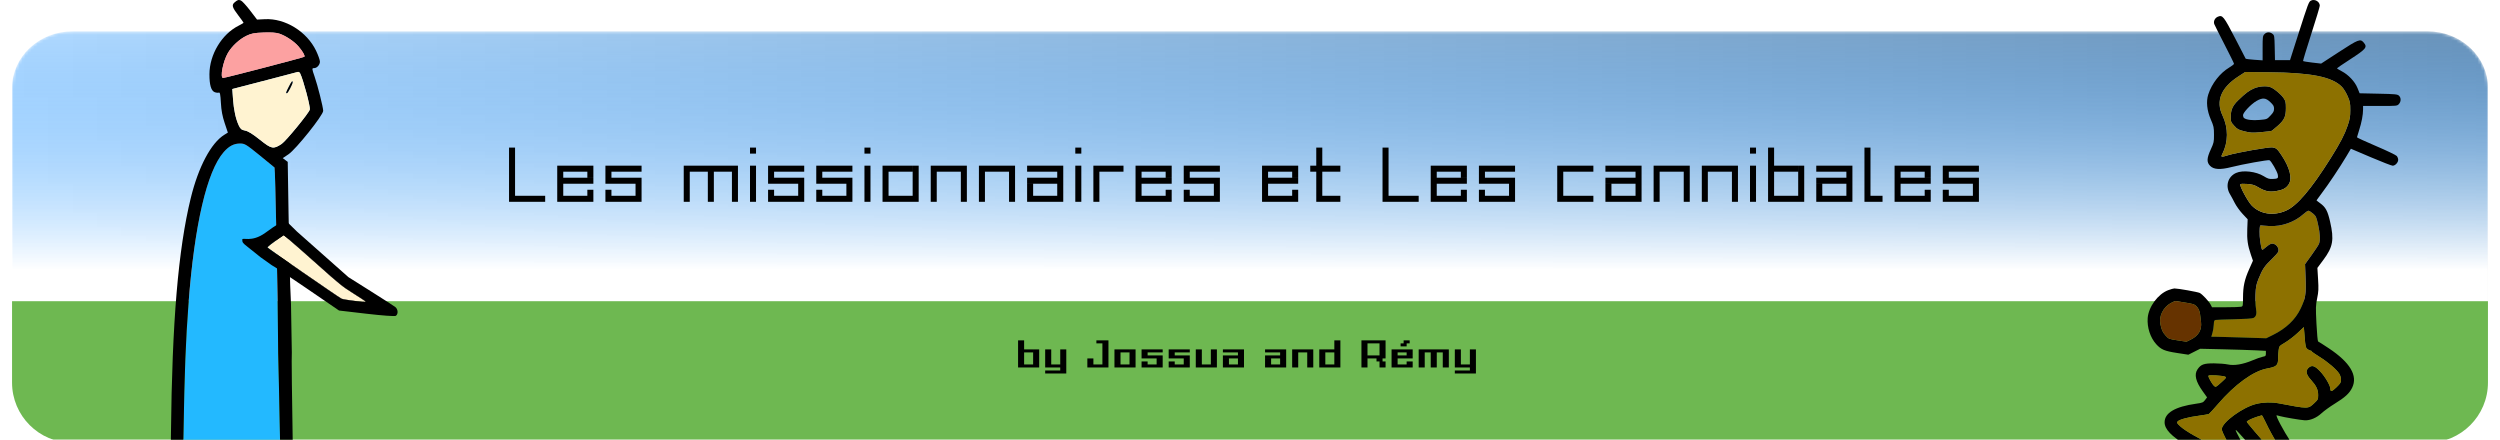 <svg width="830" height="146" viewBox="0 0 830 146" fill="none" xmlns="http://www.w3.org/2000/svg">
<g clip-path="url(#clip0_48_355)">
<g filter="url(#filter0_d_48_355)">
<mask id="mask0_48_355" style="mask-type:luminance" maskUnits="userSpaceOnUse" x="4" y="9" width="822" height="129">
<path d="M806 9.419H24C12.954 9.419 4 17.854 4 28.258V118.684C4 129.088 12.954 137.523 24 137.523H806C817.046 137.523 826 129.088 826 118.684V28.258C826 17.854 817.046 9.419 806 9.419Z" fill="white"/>
</mask>
<g mask="url(#mask0_48_355)">
<path d="M806 9.419H24C12.954 9.419 4 17.854 4 28.258V118.684C4 129.088 12.954 137.523 24 137.523H806C817.046 137.523 826 129.088 826 118.684V28.258C826 17.854 817.046 9.419 806 9.419Z" fill="url(#paint0_linear_48_355)"/>
<path d="M806 9.419H24C12.954 9.419 4 17.854 4 28.258V118.684C4 129.088 12.954 137.523 24 137.523H806C817.046 137.523 826 129.088 826 118.684V28.258C826 17.854 817.046 9.419 806 9.419Z" fill="url(#paint1_linear_48_355)"/>
</g>
<path d="M4 99H826V126C826 137.046 817.046 146 806 146H24C12.954 146 4 137.046 4 126V99Z" fill="#6EB851"/>
<path d="M169 48H171V64H181V66H169V48ZM187 64H195V62H197V66H185V54H197V57.984H195V56H187V58H197V60H187V64ZM203 58H213V66H201V62H203V64H211V60H201V54H213V56H203V58ZM229 66H227V54H245V66H243V56H237V66H235V56H229V66ZM249 54H251V66H249V54ZM249 48H251V50H249V48ZM257 58H267V66H255V62H257V64H265V60H255V54H267V56H257V58ZM273 58H283V66H271V62H273V64H281V60H271V54H283V56H273V58ZM287 54H289V66H287V54ZM287 48H289V50H287V48ZM293 54H302.984V56H295V64H303V54H305V66H293V54ZM311 66H309V54H321V66H319V56H311V66ZM327 66H325V54H337V66H335V56H327V66ZM351 56H341V54H353V66H341V60.016H343V64H351V60H341V58H351V56ZM357 54H359V66H357V54ZM357 48H359V50H357V48ZM365 66H363V54H373V56H365V66ZM379 64H387V62H389V66H377V54H389V57.984H387V56H379V58H389V60H379V64ZM395 58H405V66H393V62H395V64H403V60H393V54H405V56H395V58ZM421 64H429V62H431V66H419V54H431V57.984H429V56H421V58H431V60H421V64ZM435 54H437V48H439V54H445V56H439V64H445V66H437V56H435V54ZM459 48H461V64H471V66H459V48ZM477 64H485V62H487V66H475V54H487V57.984H485V56H477V58H487V60H477V64ZM493 58H503V66H491V62H493V64H501V60H491V54H503V56H493V58ZM517 54H529V56H519V64H529V66H517V54ZM543 56H533V54H545V66H533V60.016H535V64H543V60H533V58H543V56ZM551 66H549V54H561V66H559V56H551V66ZM567 66H565V54H577V66H575V56H567V66ZM581 54H583V66H581V54ZM581 48H583V50H581V48ZM587 48H589V54H596.984V56H589V64H597V54H599V66H587V48ZM613 56H603V54H615V66H603V60.016H605V64H613V60H603V58H613V56ZM619 48H621V64H625V66H619V48ZM631 64H639V62H641V66H629V54H641V57.984H639V56H631V58H641V60H631V64ZM647 58H657V66H645V62H647V64H655V60H645V54H657V56H647V58Z" fill="black"/>
<path d="M338 112H340.008V115H342.992V116H340.008V120H343V115H345.008V121H338V112ZM347 122H352V121H347V115H349.008V120H352V115H354.008V123H347V122ZM364 112H368.008V121H361V118H363.008V120H366V113H364V112ZM370 115H374.992V116H372.008V120H375V115H377.008V121H370V115ZM381.008 117H386.008V121H379V119H381.008V120H384V118H379V115H386.008V116H381.008V117ZM390.008 117H395.008V121H388V119H390.008V120H393V118H388V115H395.008V116H390.008V117ZM397 115H399.008V120H402V115H404.008V121H397V115ZM411 116H406V115H413.008V121H406V118.008H408.008V120H411V118H406V117H411V116ZM425 116H420V115H427.008V121H420V118.008H422.008V120H425V118H420V117H425V116ZM431.008 121H429V115H436.008V121H434V116H431.008V121ZM445.008 121H438V115H440.008V120H443V116H440.016V115H443V112H445.008V121ZM454.016 117H458V113H454.008V121H452V112H460.008V118H459.008V119H460.008V121H458V119H457V118H454.016V117ZM464.008 120H467V119H469.008V121H462V115H469.008V116.992H467V116H464.008V117H469.008V118H464.008V120ZM465 113H466V112H468.008V113H467.008V114H465V113ZM473.008 121H471V115H481.008V121H479V116H477.008V121H475V116H473.008V121ZM483 122H488V121H483V115H485.008V120H488V115H490.008V123H483V122Z" fill="black"/>
</g>
<path d="M92.718 11.165C94.846 11.864 97.671 13.742 99.089 15.399C100.488 17.033 101.351 18.546 101.054 18.843C100.81 19.087 74.753 25.881 74.064 25.881C72.971 25.881 74.04 20.359 75.673 17.571C76.988 15.326 79.439 13.049 81.763 11.911C83.415 11.103 84.343 10.922 87.458 10.803C90.014 10.705 91.662 10.819 92.718 11.165Z" fill="#FCA1A1"/>
<path d="M86.17 51.544C88.794 53.673 91.034 55.508 91.147 55.622C91.26 55.736 91.539 65.876 91.768 78.155L92.185 100.482L92.353 117.202L92.585 127.077C93.051 146.886 93.606 182.843 93.449 183.001C93.36 183.09 92.233 182.684 90.944 182.1C87.408 180.496 84.335 179.811 80.673 179.81C75.441 179.81 71.329 181.55 66.465 185.825C62.658 189.171 55.722 191.35 53.504 189.896C53.003 189.568 52.594 189.066 52.594 188.779C52.594 188.493 53.309 186.826 54.182 185.073C56.109 181.21 57.431 177.587 58.586 173.009C60.425 165.719 60.605 163.446 60.934 143.241C61.257 123.424 61.664 112.912 62.576 100.895C64.572 74.573 68.694 56.835 74.291 50.475C76.066 48.458 77.714 47.616 79.822 47.648C81.271 47.671 81.78 47.983 86.17 51.544Z" fill="#23B9FF"/>
<path fill-rule="evenodd" clip-rule="evenodd" d="M79.958 0.153C80.362 0.306 81.738 1.797 83.015 3.466L85.337 6.501L87.946 6.369C94.68 6.029 101.882 10.476 104.944 16.864C105.643 18.325 106.215 19.947 106.215 20.47C106.215 21.519 105.227 22.619 104.285 22.619C103.515 22.619 103.523 22.784 104.426 25.371C105.461 28.338 107.3 35.646 107.301 36.799C107.303 38.236 98.264 49.548 95.778 51.222L93.879 52.5L95.527 53.742L95.803 71.067C95.954 80.596 96.199 91.246 96.346 94.734L96.614 101.076L96.885 116.992C96.762 117.115 96.934 133.06 97.267 152.427C97.822 184.633 97.825 187.693 97.297 188.276C96.98 188.627 96.328 188.963 95.849 189.024C95.264 189.099 98.342 190.643 105.216 193.723C116.408 198.738 117.087 199.205 115.877 201.052L115.256 202H96.664C86.438 202 75.084 201.892 71.433 201.759C63.005 201.454 63.343 201.692 63.691 196.312C63.93 192.616 63.911 192.467 63.249 192.723C56.579 195.3 52.809 195.305 50.247 192.743C49.517 192.013 48.784 190.776 48.496 189.786L48 188.085L50.044 184.08C53.309 177.683 55.281 170.794 56.215 162.524C56.428 160.644 56.672 152.246 56.757 143.862C57.136 106.87 59.162 82.812 63.335 65.756C65.868 55.404 70.075 47.469 74.47 44.752L75.651 44.022L74.591 40.851C73.826 38.562 73.476 36.688 73.334 34.118C73.18 31.317 73.033 30.596 72.645 30.745C72.374 30.849 71.762 30.785 71.285 30.604C70.093 30.151 69.516 28.179 69.532 24.615C69.562 18.076 73.644 11.313 79.249 8.513C80.132 8.072 80.854 7.635 80.854 7.542C80.854 7.449 80.039 6.309 79.042 5.009C77.096 2.47 76.87 1.661 77.865 0.807C78.859 -0.048 79.172 -0.145 79.958 0.153ZM99.089 15.399C97.671 13.742 94.846 11.864 92.718 11.165C91.662 10.819 90.014 10.705 87.458 10.803C84.343 10.922 83.415 11.103 81.763 11.911C79.439 13.049 76.988 15.326 75.673 17.571C74.04 20.359 72.971 25.881 74.064 25.881C74.753 25.881 100.81 19.087 101.054 18.843C101.351 18.546 100.488 17.033 99.089 15.399ZM102.854 36.374C103.092 35.463 100.643 26.306 99.64 24.354C99.464 24.013 99.119 23.801 98.873 23.884C98.627 23.966 94.268 25.111 89.187 26.427C84.106 27.744 79.314 28.987 78.538 29.191L77.128 29.561L77.363 32.909C77.617 36.52 78.287 39.557 79.307 41.717C79.838 42.839 80.198 43.123 81.397 43.359C82.405 43.558 83.896 44.483 86.287 46.392C90.173 49.496 90.747 49.607 93.501 47.785C94.941 46.831 102.545 37.554 102.854 36.374ZM91.147 55.622C91.034 55.508 88.794 53.673 86.17 51.544C81.78 47.983 81.271 47.671 79.822 47.648C77.714 47.616 76.066 48.458 74.291 50.475C68.694 56.835 64.572 74.573 62.576 100.895C61.664 112.912 61.257 123.424 60.934 143.241C60.605 163.446 60.425 165.719 58.586 173.009C57.431 177.587 56.109 181.21 54.182 185.073C53.309 186.826 52.594 188.493 52.594 188.779C52.594 189.066 53.003 189.568 53.504 189.896C55.722 191.35 62.658 189.171 66.465 185.825C71.329 181.55 75.441 179.81 80.673 179.81C84.335 179.811 87.408 180.496 90.944 182.1C92.233 182.684 93.36 183.09 93.449 183.001C93.606 182.843 93.051 146.886 92.585 127.077L92.353 117.202L92.185 100.482L91.768 78.155C91.539 65.876 91.26 55.736 91.147 55.622ZM89.429 187.921C89.673 185.862 89.496 185.691 86.217 184.808C85.16 184.524 84.196 184.28 84.074 184.267C83.822 184.24 83.243 197.263 83.485 197.505C83.572 197.592 88.111 197.62 93.571 197.567L103.498 197.47L96.743 194.438C89.25 191.074 89.074 190.918 89.429 187.921ZM79.409 187.776C79.411 187.328 79.514 186.35 79.637 185.602C79.82 184.495 79.752 184.243 79.271 184.243C78.79 184.243 78.68 184.649 78.68 186.417C78.68 187.625 78.841 188.592 79.042 188.592C79.242 188.592 79.406 188.225 79.409 187.776ZM77.196 192.302C74.913 191.145 74.345 190.209 74.338 187.595C74.335 186.549 74.188 185.693 74.011 185.693C73.558 185.693 69.526 188.421 68.819 189.207C68.396 189.676 68.158 190.955 67.971 193.756L67.712 197.651H78.959L79.212 195.628C79.351 194.515 79.394 193.534 79.309 193.449C79.224 193.364 78.273 192.847 77.196 192.302Z" fill="black"/>
<path fill-rule="evenodd" clip-rule="evenodd" d="M99.64 24.354C100.643 26.306 103.092 35.463 102.854 36.374C102.545 37.554 94.941 46.831 93.501 47.785C90.747 49.607 90.173 49.496 86.287 46.392C83.896 44.483 82.405 43.558 81.397 43.359C80.198 43.123 79.838 42.839 79.307 41.717C78.287 39.557 77.617 36.52 77.363 32.909L77.128 29.561L78.538 29.191C79.314 28.987 84.106 27.744 89.187 26.427C94.268 25.111 98.627 23.966 98.873 23.884C99.119 23.801 99.464 24.013 99.64 24.354ZM95.274 30.954C95.582 30.954 97.158 27.916 97.158 27.321C97.158 26.59 96.779 27.024 95.896 28.768C94.903 30.728 94.838 30.954 95.274 30.954Z" fill="#FFF3D1"/>
<path d="M97.158 27.321C97.158 27.916 95.582 30.954 95.274 30.954C94.838 30.954 94.903 30.728 95.896 28.768C96.779 27.024 97.158 26.59 97.158 27.321Z" fill="black"/>
<path fill-rule="evenodd" clip-rule="evenodd" d="M92.718 11.165C94.846 11.864 97.671 13.742 99.089 15.399C100.488 17.033 101.351 18.546 101.054 18.843C100.81 19.087 74.753 25.881 74.064 25.881C72.971 25.881 74.04 20.359 75.673 17.571C76.988 15.326 79.439 13.049 81.763 11.911C83.415 11.103 84.343 10.922 87.458 10.803C90.014 10.705 91.662 10.819 92.718 11.165Z" fill="#FCA1A1"/>
<path d="M86.217 184.808C89.496 185.691 89.673 185.862 89.429 187.921C89.074 190.918 89.25 191.074 96.743 194.438L103.498 197.47L93.571 197.567C88.111 197.62 83.572 197.592 83.485 197.505C83.243 197.263 83.822 184.24 84.074 184.267C84.196 184.28 85.16 184.524 86.217 184.808Z" fill="#FFF3D1"/>
<path d="M74.338 187.595C74.345 190.209 74.913 191.145 77.196 192.302C78.273 192.847 79.224 193.364 79.309 193.449C79.394 193.534 79.351 194.515 79.212 195.628L78.959 197.651H67.712L67.971 193.756C68.158 190.955 68.396 189.676 68.819 189.207C69.526 188.421 73.558 185.693 74.011 185.693C74.188 185.693 74.335 186.549 74.338 187.595Z" fill="#FFF3D1"/>
<path fill-rule="evenodd" clip-rule="evenodd" d="M117.39 97.464C113.628 95.106 112.933 94.547 105.404 87.823C101.009 83.897 96.686 80.099 95.798 79.383L94.184 78.081L92.736 79.071C90.203 80.802 88.755 81.943 88.799 82.171C88.843 82.395 112.159 98.512 113.369 99.154C114.075 99.529 121.476 100.438 121.419 100.143C121.4 100.046 119.587 98.841 117.39 97.464Z" fill="black"/>
<path d="M105.404 87.823C112.933 94.547 113.628 95.106 117.39 97.464C119.587 98.841 121.4 100.046 121.419 100.143C121.476 100.438 114.075 99.529 113.369 99.154C112.159 98.512 88.843 82.395 88.799 82.171C88.755 81.943 90.203 80.802 92.736 79.071L94.184 78.081L95.798 79.383C96.686 80.099 101.009 83.897 105.404 87.823Z" fill="#FFF3D1"/>
<path fill-rule="evenodd" clip-rule="evenodd" d="M98.554 76.841L115.677 92.014L123.07 96.668C127.137 99.228 130.813 101.598 131.24 101.935C132.176 102.673 132.267 104.311 131.403 104.859C131.07 105.07 126.926 104.772 121.69 104.161L112.558 103.095L101.539 95.562C95.478 91.419 90.386 88.037 90.224 88.048L86.527 85.419L82.09 81.867C80.617 80.727 80.417 80.45 80.432 79.574C80.449 78.622 83.437 80.668 88.1 77.285C92.114 74.374 93.202 73.737 94.18 73.728L95.37 73.717L98.554 76.841ZM117.39 97.464C113.628 95.106 112.933 94.547 105.404 87.823C101.009 83.897 96.686 80.099 95.798 79.383L94.184 78.081L92.736 79.071C90.203 80.802 88.755 81.943 88.799 82.171C88.843 82.395 112.159 98.512 113.369 99.154C114.075 99.529 121.476 100.438 121.419 100.143C121.4 100.046 119.587 98.841 117.39 97.464Z" fill="black"/>
<path d="M764.759 71.068C761.777 73.768 757.421 75.288 753.365 75.044C752.092 74.967 750.868 74.86 750.645 74.806C750.315 74.726 750.223 75.1 750.159 76.778C750.091 78.588 750.656 82.552 751.038 82.934C751.112 83.009 751.661 82.627 752.258 82.087C752.854 81.547 753.652 81.028 754.029 80.933C755.399 80.588 756.873 82.278 756.361 83.604C756.231 83.941 755.212 85.085 754.096 86.148C751.843 88.293 751.088 89.438 749.81 92.637C749.071 94.489 748.924 95.253 748.814 97.799C748.743 99.442 748.817 101.492 748.979 102.353C749.314 104.141 749.081 105.071 748.178 105.555C747.801 105.757 745.493 105.918 741.861 105.995C738.713 106.061 735.889 106.165 735.586 106.226C735.123 106.319 735.025 106.572 734.973 107.807C734.939 108.615 734.742 109.842 734.534 110.533L734.157 111.789L735.689 111.799C736.533 111.804 740.634 111.92 744.804 112.056L752.385 112.303L754.566 111.231C758.969 109.066 762.085 106.101 763.83 102.417C765.421 99.058 765.655 97.605 765.453 92.338L765.275 87.693L767.451 84.681C768.648 83.024 769.753 81.335 769.909 80.927C770.368 79.717 770.263 77.551 769.604 74.592C769.027 72.002 768.911 71.749 767.901 70.883C767.305 70.372 766.626 69.958 766.391 69.964C766.157 69.971 765.423 70.467 764.759 71.068Z" fill="#8D7100"/>
<path fill-rule="evenodd" clip-rule="evenodd" d="M743.101 33.267C745.547 30.903 746.775 29.988 748.402 29.318C750.105 28.616 752.506 28.453 753.812 28.951C755.029 29.414 757.298 31.298 758.138 32.542C758.827 33.563 758.91 33.921 758.913 35.866C758.916 38.693 758.409 39.811 756.254 41.732C755.332 42.554 754.438 43.31 754.268 43.411C754.099 43.513 752.489 43.724 750.691 43.88C747.722 44.139 747.216 44.114 745.169 43.605C743.124 43.097 742.811 42.928 741.764 41.769C740.654 40.539 740.612 40.428 740.618 38.719C740.625 36.428 741.251 35.055 743.101 33.267ZM744.679 38.251C744.679 37.379 747.339 34.567 749.153 33.522C751.17 32.36 752.236 32.45 753.758 33.911C754.782 34.894 754.983 35.254 754.983 36.1C754.983 36.922 754.762 37.348 753.814 38.354C752.645 39.594 752.644 39.594 750.221 39.817C747.83 40.037 745.791 39.789 745.018 39.183C744.832 39.037 744.679 38.617 744.679 38.251Z" fill="black"/>
<path fill-rule="evenodd" clip-rule="evenodd" d="M767.258 0.188C766.517 0.553 766.333 1.041 762.954 11.614L760.285 19.967H757.789H755.294L755.206 15.868C755.122 11.938 755.092 11.747 754.479 11.249C753.612 10.547 752.496 10.592 751.777 11.359C751.226 11.947 751.187 12.255 751.187 16.013V20.037L748.408 19.842C746.879 19.735 745.595 19.567 745.553 19.468C745.512 19.369 743.926 16.295 742.028 12.637C738.26 5.375 737.881 4.902 736.333 5.544C735.324 5.963 734.785 7.095 735.15 8.032C735.291 8.396 736.822 11.438 738.552 14.792C740.281 18.145 741.696 21.02 741.696 21.18C741.696 21.34 740.995 21.888 740.137 22.398C737.036 24.245 734.317 27.728 733.15 31.351C732.391 33.705 732.693 36.674 733.997 39.694C734.961 41.926 735.04 42.302 735.046 44.689C735.053 47.123 734.993 47.4 733.991 49.577C732.619 52.557 732.569 53.871 733.779 55.084C734.986 56.292 737.125 56.413 740.79 55.477C744.478 54.536 752.965 53.006 753.453 53.193C754.037 53.418 756.066 56.96 756.245 58.069C756.429 59.205 756.256 59.338 754.5 59.415C753.362 59.465 752.895 59.318 751.557 58.491C749.01 56.917 744.601 56.406 742.363 57.424C739.609 58.678 738.734 61.832 740.393 64.529C740.712 65.047 741.395 66.31 741.911 67.336C742.428 68.362 743.608 70.012 744.536 71.004L746.222 72.806L746.094 76.003C745.954 79.507 746.223 81.423 747.298 84.57L747.976 86.555L746.727 89.359C745.176 92.841 744.69 95.084 744.684 98.786C744.679 101.55 744.653 101.682 744.069 101.838C743.734 101.928 741.418 102.004 738.924 102.006L734.389 102.01L733.946 101.152C733.376 100.048 731.203 97.719 730.316 97.261C729.681 96.933 723.109 95.761 721.908 95.761C721.617 95.761 720.7 96.016 719.868 96.328C716.463 97.604 713.32 101.86 713.032 105.585C712.793 108.689 713.9 112.092 715.857 114.262C717.479 116.061 718.639 116.55 722.792 117.188L726.531 117.763L728.487 116.776L730.443 115.789L738.036 115.965C742.212 116.062 747.123 116.218 748.95 116.311L752.272 116.481V117.365C752.272 118.172 752.184 118.265 751.255 118.435C750.696 118.537 749.14 119.083 747.798 119.649C744.618 120.988 741.726 121.462 739.596 120.993C738.738 120.805 736.693 120.643 735.053 120.634C731.677 120.616 730.681 120.981 729.563 122.643C728.417 124.346 728.964 126.641 731.287 129.886L732.749 131.927L732.07 132.82C731.447 133.638 731.202 133.738 729.125 134.03C722.143 135.008 718.647 137.069 718.647 140.209C718.647 142.491 720.907 144.866 725.872 147.802L728.935 149.613L740.08 161.163C746.486 167.802 751.123 172.815 750.986 172.952C750.855 173.083 748.254 174.297 745.205 175.648C738.8 178.488 737.943 179.172 738.611 180.915C739.048 182.058 739.442 182.082 755.779 181.939L771.352 181.803L771.981 181.174C772.327 180.827 772.609 180.216 772.609 179.812C772.609 179.019 772.121 178.492 766.791 173.514L763.82 170.74H773.889H783.959L784.52 170.024C785.689 168.536 785.121 167.713 781.627 165.837C772.957 161.183 765.864 154.749 760.564 146.733C758.075 142.968 755.373 137.869 755.867 137.869C755.905 137.869 756.347 137.987 756.849 138.131C758.177 138.513 763.994 139.495 765.21 139.542C767.006 139.613 769.076 138.736 770.74 137.2C771.576 136.428 773.526 135.017 775.071 134.065C778.569 131.912 779.99 130.615 780.907 128.736C782.863 124.731 780.257 120.336 773.125 115.608C771.343 114.427 769.765 113.42 769.618 113.372C769.467 113.321 769.226 110.755 769.061 107.442C768.792 102.037 768.81 101.409 769.3 99.015C769.759 96.772 769.799 95.93 769.601 92.689L769.372 88.95L771.394 86.228C774.554 81.975 774.969 79.6 773.599 73.621C772.764 69.98 772.116 68.782 770.254 67.443C769.61 66.98 769.084 66.56 769.084 66.509C769.084 66.458 769.898 65.348 770.894 64.042C772.988 61.294 776.819 55.553 778.991 51.907L780.495 49.381L787.107 52.197C790.744 53.745 794.012 55.012 794.37 55.012C795.209 55.012 796.2 53.952 796.2 53.055C796.2 52.67 795.987 52.1 795.726 51.788C795.465 51.476 792.384 49.999 788.879 48.506C785.374 47.012 782.511 45.695 782.516 45.579C782.521 45.463 782.853 44.364 783.254 43.136C784.051 40.696 784.535 38.133 784.538 36.335L784.54 35.18H790.188C795.74 35.18 795.845 35.17 796.424 34.552C797.184 33.741 797.193 32.439 796.444 31.759C795.928 31.291 795.278 31.228 789.634 31.105L783.394 30.97L782.679 29.208C781.809 27.065 779.696 24.824 777.422 23.635C776.565 23.186 775.865 22.759 775.865 22.684C775.865 22.609 777.822 21.279 780.213 19.727C785.627 16.214 786.066 15.666 784.721 14.099C783.617 12.813 783.006 13.049 776.533 17.262L770.613 21.115L767.672 20.776C766.055 20.589 764.681 20.355 764.62 20.256C764.558 20.156 765.782 16.12 767.338 11.286C768.895 6.452 770.169 2.224 770.169 1.89C770.169 0.549 768.502 -0.426 767.258 0.188ZM737.86 38.304C735.592 33.528 737.369 29.136 743.075 25.422L745.402 23.906L753.243 23.98C767.367 24.112 774.331 25.516 777.562 28.882C778.09 29.433 778.923 30.8 779.413 31.921C780.215 33.756 780.302 34.213 780.3 36.539C780.298 38.729 780.165 39.51 779.421 41.7C778.399 44.709 776.954 47.479 773.752 52.567C767.239 62.913 762.583 68.364 758.891 69.96C754.718 71.765 750.355 71.088 747.553 68.201C746.273 66.881 743.469 61.684 743.772 61.193C743.88 61.017 744.725 60.974 746.044 61.076C747.71 61.205 748.431 61.408 749.536 62.061C751.992 63.511 753.367 63.828 755.609 63.457C757.9 63.078 758.951 62.526 759.819 61.245C761.142 59.293 760.243 55.65 757.396 51.432C756.03 49.407 755.711 49.137 754.446 48.93C753.379 48.756 742.646 50.643 739.837 51.499C737.402 52.241 737.244 52.216 737.78 51.178C739.822 47.223 739.851 42.495 737.86 38.304ZM753.365 75.044C757.421 75.288 761.777 73.768 764.759 71.068C765.423 70.467 766.157 69.971 766.391 69.964C766.626 69.958 767.305 70.372 767.901 70.883C768.911 71.749 769.027 72.002 769.604 74.592C770.263 77.551 770.368 79.717 769.909 80.927C769.753 81.335 768.648 83.024 767.451 84.681L765.275 87.693L765.453 92.338C765.655 97.605 765.421 99.058 763.83 102.417C762.085 106.101 758.969 109.066 754.566 111.231L752.385 112.303L744.804 112.056C740.634 111.92 736.533 111.804 735.689 111.799L734.157 111.789L734.534 110.533C734.742 109.842 734.939 108.615 734.973 107.807C735.025 106.572 735.123 106.319 735.586 106.226C735.889 106.165 738.713 106.061 741.861 105.995C745.493 105.918 747.801 105.757 748.178 105.555C749.081 105.071 749.314 104.141 748.979 102.353C748.817 101.492 748.743 99.442 748.814 97.799C748.924 95.253 749.071 94.489 749.81 92.637C751.088 89.438 751.843 88.293 754.096 86.148C755.212 85.085 756.231 83.941 756.361 83.604C756.873 82.278 755.399 80.588 754.029 80.933C753.652 81.028 752.854 81.547 752.258 82.087C751.661 82.627 751.112 83.009 751.038 82.934C750.656 82.552 750.091 78.588 750.159 76.778C750.223 75.1 750.315 74.726 750.645 74.806C750.868 74.86 752.092 74.967 753.365 75.044ZM717.245 107.568C716.725 104.99 718.16 102.067 720.649 100.641C721.412 100.203 722.22 99.897 722.444 99.96C722.667 100.023 723.827 100.212 725.02 100.379C726.213 100.546 727.587 100.808 728.073 100.961C729.286 101.342 730.216 102.671 730.423 104.319C730.516 105.066 730.662 106.252 730.747 106.954C731.047 109.456 729.93 111.418 727.503 112.649L725.919 113.452L722.964 112.996C720.095 112.554 719.981 112.51 719.045 111.472C717.975 110.285 717.651 109.584 717.245 107.568ZM758.716 113.691C759.84 113.019 761.687 111.596 762.821 110.529L764.881 108.589L765.155 111.981C765.402 115.041 765.491 115.424 766.066 115.891C766.417 116.175 766.873 116.408 767.08 116.408C767.287 116.408 767.457 116.508 767.457 116.632C767.457 116.755 768.629 117.58 770.063 118.465C772.89 120.212 775.772 122.683 776.66 124.123C776.969 124.625 777.219 125.493 777.219 126.068C777.219 126.972 777.024 127.297 775.721 128.561C774.216 130.021 773.694 130.167 773.694 129.125C773.694 128.041 771.973 125.078 770.331 123.332C768.49 121.376 767.539 121.082 766.424 122.123C765.383 123.094 765.618 124.318 767.177 126.041C769.005 128.064 769.626 129.364 769.626 131.165C769.626 132.572 769.571 132.685 768.301 133.874C766.256 135.791 766.487 135.791 756.475 133.893C754.184 133.459 751.412 133.536 749.083 134.098C744.549 135.191 737.629 140.266 737.629 142.498C737.629 143.454 740.567 148.853 743.462 153.218C747.297 159 753.4 166.112 760.926 173.572C763.176 175.802 765.016 177.666 765.016 177.715C765.016 177.764 761.813 177.793 757.898 177.781L750.78 177.759L753.356 176.538C756.489 175.053 756.882 174.721 756.882 173.551C756.882 172.721 755.779 171.501 744.095 159.406L731.309 146.169L728.325 144.532C726.685 143.632 724.723 142.33 723.967 141.639C722.758 140.537 722.636 140.329 722.96 139.938C723.497 139.289 726.477 138.476 729.954 138.03C731.623 137.816 733.161 137.539 733.372 137.415C733.582 137.291 734.924 135.829 736.355 134.166C741.988 127.616 748.101 123.189 752.678 122.343C755.868 121.754 756.337 121.314 756.342 118.908C756.343 118.205 756.418 117.019 756.508 116.272C756.672 114.918 756.679 114.91 758.716 113.691ZM735.102 128.149C734.373 127.492 733.018 125.051 733.209 124.74C733.395 124.439 737.712 124.669 738.677 125.031C739.294 125.263 739.248 125.336 737.47 126.944C735.694 128.55 735.599 128.598 735.102 128.149ZM745.921 140.008C746.151 139.634 747.648 138.911 749.289 138.38C750.109 138.115 750.848 137.892 750.931 137.884C751.014 137.876 751.502 138.753 752.016 139.834C757.14 150.614 763.776 158.742 772.638 165.088L774.84 166.665H767.352C763.234 166.665 759.866 166.574 759.869 166.462C759.871 166.349 760.839 165.722 762.02 165.066C764.356 163.771 764.974 162.95 764.515 161.757C764.375 161.394 760.101 156.405 755.016 150.672C749.932 144.939 745.839 140.14 745.921 140.008ZM743.507 145.434C742.809 144.141 742.239 143.003 742.239 142.905C742.239 142.807 742.361 142.803 742.512 142.896C742.933 143.156 759.394 161.796 759.283 161.887C759.23 161.932 758.624 162.293 757.936 162.69L756.685 163.413L756.038 162.614C755.682 162.175 754.466 160.737 753.337 159.418C749.374 154.791 745.855 149.784 743.507 145.434Z" fill="black"/>
<path fill-rule="evenodd" clip-rule="evenodd" d="M743.075 25.422C737.369 29.136 735.592 33.528 737.86 38.304C739.851 42.495 739.822 47.223 737.78 51.178C737.244 52.216 737.402 52.241 739.837 51.499C742.646 50.643 753.379 48.756 754.446 48.93C755.711 49.137 756.03 49.407 757.396 51.432C760.243 55.65 761.142 59.293 759.819 61.245C758.951 62.526 757.9 63.078 755.609 63.457C753.367 63.828 751.992 63.511 749.536 62.061C748.431 61.408 747.71 61.205 746.044 61.076C744.725 60.974 743.88 61.017 743.772 61.193C743.469 61.684 746.273 66.881 747.553 68.201C750.355 71.088 754.718 71.765 758.891 69.96C762.583 68.364 767.239 62.913 773.752 52.567C776.954 47.479 778.399 44.709 779.421 41.7C780.165 39.51 780.298 38.729 780.3 36.539C780.302 34.213 780.215 33.756 779.413 31.921C778.923 30.8 778.09 29.433 777.562 28.882C774.331 25.516 767.367 24.112 753.243 23.98L745.402 23.906L743.075 25.422ZM743.101 33.267C745.547 30.903 746.775 29.988 748.402 29.318C750.105 28.616 752.506 28.453 753.812 28.951C755.029 29.414 757.298 31.298 758.138 32.542C758.827 33.563 758.91 33.921 758.913 35.866C758.916 38.693 758.409 39.811 756.254 41.732C755.332 42.554 754.438 43.31 754.268 43.411C754.099 43.513 752.489 43.724 750.691 43.88C747.722 44.139 747.216 44.114 745.169 43.605C743.124 43.097 742.811 42.928 741.764 41.769C740.654 40.539 740.612 40.428 740.618 38.719C740.625 36.428 741.251 35.055 743.101 33.267Z" fill="#8D7100"/>
<path d="M762.821 110.529C761.687 111.596 759.84 113.019 758.716 113.691C756.679 114.91 756.672 114.918 756.508 116.272C756.418 117.019 756.343 118.205 756.342 118.908C756.337 121.314 755.868 121.754 752.678 122.343C748.101 123.189 741.988 127.616 736.355 134.166C734.924 135.829 733.582 137.291 733.372 137.415C733.161 137.539 731.623 137.816 729.954 138.03C726.477 138.476 723.497 139.289 722.96 139.938C722.636 140.329 722.758 140.537 723.967 141.639C724.723 142.33 726.685 143.632 728.325 144.532L731.309 146.169L744.095 159.406C755.779 171.501 756.882 172.721 756.882 173.551C756.882 174.721 756.489 175.053 753.356 176.538L750.78 177.759L757.898 177.781C761.813 177.793 765.016 177.764 765.016 177.715C765.016 177.666 763.176 175.802 760.926 173.572C753.4 166.112 747.297 159 743.462 153.218C740.567 148.853 737.629 143.454 737.629 142.498C737.629 140.266 744.549 135.191 749.083 134.098C751.412 133.536 754.184 133.459 756.475 133.893C766.487 135.791 766.256 135.791 768.301 133.874C769.571 132.685 769.626 132.572 769.626 131.165C769.626 129.364 769.005 128.064 767.177 126.041C765.618 124.318 765.383 123.094 766.424 122.123C767.539 121.082 768.49 121.376 770.331 123.332C771.973 125.078 773.694 128.041 773.694 129.125C773.694 130.167 774.216 130.021 775.721 128.561C777.024 127.297 777.219 126.972 777.219 126.068C777.219 125.493 776.969 124.625 776.66 124.123C775.772 122.683 772.89 120.212 770.063 118.465C768.629 117.58 767.457 116.755 767.457 116.632C767.457 116.508 767.287 116.408 767.08 116.408C766.873 116.408 766.417 116.175 766.066 115.891C765.491 115.424 765.402 115.041 765.155 111.981L764.881 108.589L762.821 110.529Z" fill="#8D7100"/>
<path d="M720.649 100.641C718.16 102.067 716.725 104.99 717.245 107.568C717.651 109.584 717.975 110.285 719.045 111.472C719.981 112.51 720.095 112.554 722.964 112.996L725.919 113.452L727.503 112.649C729.93 111.418 731.047 109.456 730.747 106.954C730.662 106.252 730.516 105.066 730.423 104.319C730.216 102.671 729.286 101.342 728.073 100.961C727.587 100.808 726.213 100.546 725.02 100.379C723.827 100.212 722.667 100.023 722.444 99.96C722.22 99.897 721.412 100.203 720.649 100.641Z" fill="#663300"/>
<path d="M749.289 138.38C747.648 138.911 746.151 139.634 745.921 140.008C745.839 140.14 749.932 144.939 755.016 150.672C760.101 156.405 764.375 161.394 764.515 161.757C764.974 162.95 764.356 163.771 762.02 165.066C760.839 165.722 759.871 166.349 759.869 166.462C759.866 166.574 763.234 166.665 767.352 166.665H774.84L772.638 165.088C763.776 158.742 757.14 150.614 752.016 139.834C751.502 138.753 751.014 137.876 750.931 137.884C750.848 137.892 750.109 138.115 749.289 138.38Z" fill="#8D7100"/>
<path d="M733.209 124.74C733.018 125.051 734.373 127.492 735.102 128.149C735.599 128.598 735.694 128.55 737.47 126.944C739.248 125.336 739.294 125.263 738.677 125.031C737.712 124.669 733.395 124.439 733.209 124.74Z" fill="#8D7100"/>
</g>
<defs>
<filter id="filter0_d_48_355" x="0" y="6.419" width="830" height="144.581" filterUnits="userSpaceOnUse" color-interpolation-filters="sRGB">
<feFlood flood-opacity="0" result="BackgroundImageFix"/>
<feColorMatrix in="SourceAlpha" type="matrix" values="0 0 0 0 0 0 0 0 0 0 0 0 0 0 0 0 0 0 127 0" result="hardAlpha"/>
<feOffset dy="1"/>
<feGaussianBlur stdDeviation="2"/>
<feComposite in2="hardAlpha" operator="out"/>
<feColorMatrix type="matrix" values="0 0 0 0 0 0 0 0 0 0 0 0 0 0 0 0 0 0 0.15 0"/>
<feBlend mode="normal" in2="BackgroundImageFix" result="effect1_dropShadow_48_355"/>
<feBlend mode="normal" in="SourceGraphic" in2="effect1_dropShadow_48_355" result="shape"/>
</filter>
<linearGradient id="paint0_linear_48_355" x1="4" y1="73.471" x2="826" y2="73.471" gradientUnits="userSpaceOnUse">
<stop stop-color="white"/>
<stop offset="1" stop-color="#999999"/>
</linearGradient>
<linearGradient id="paint1_linear_48_355" x1="415" y1="9.419" x2="415" y2="137.523" gradientUnits="userSpaceOnUse">
<stop stop-color="#0084FF" stop-opacity="0.31"/>
<stop offset="0.619" stop-color="white"/>
</linearGradient>
<clipPath id="clip0_48_355">
<rect width="830" height="146" fill="white"/>
</clipPath>
</defs>
</svg>
